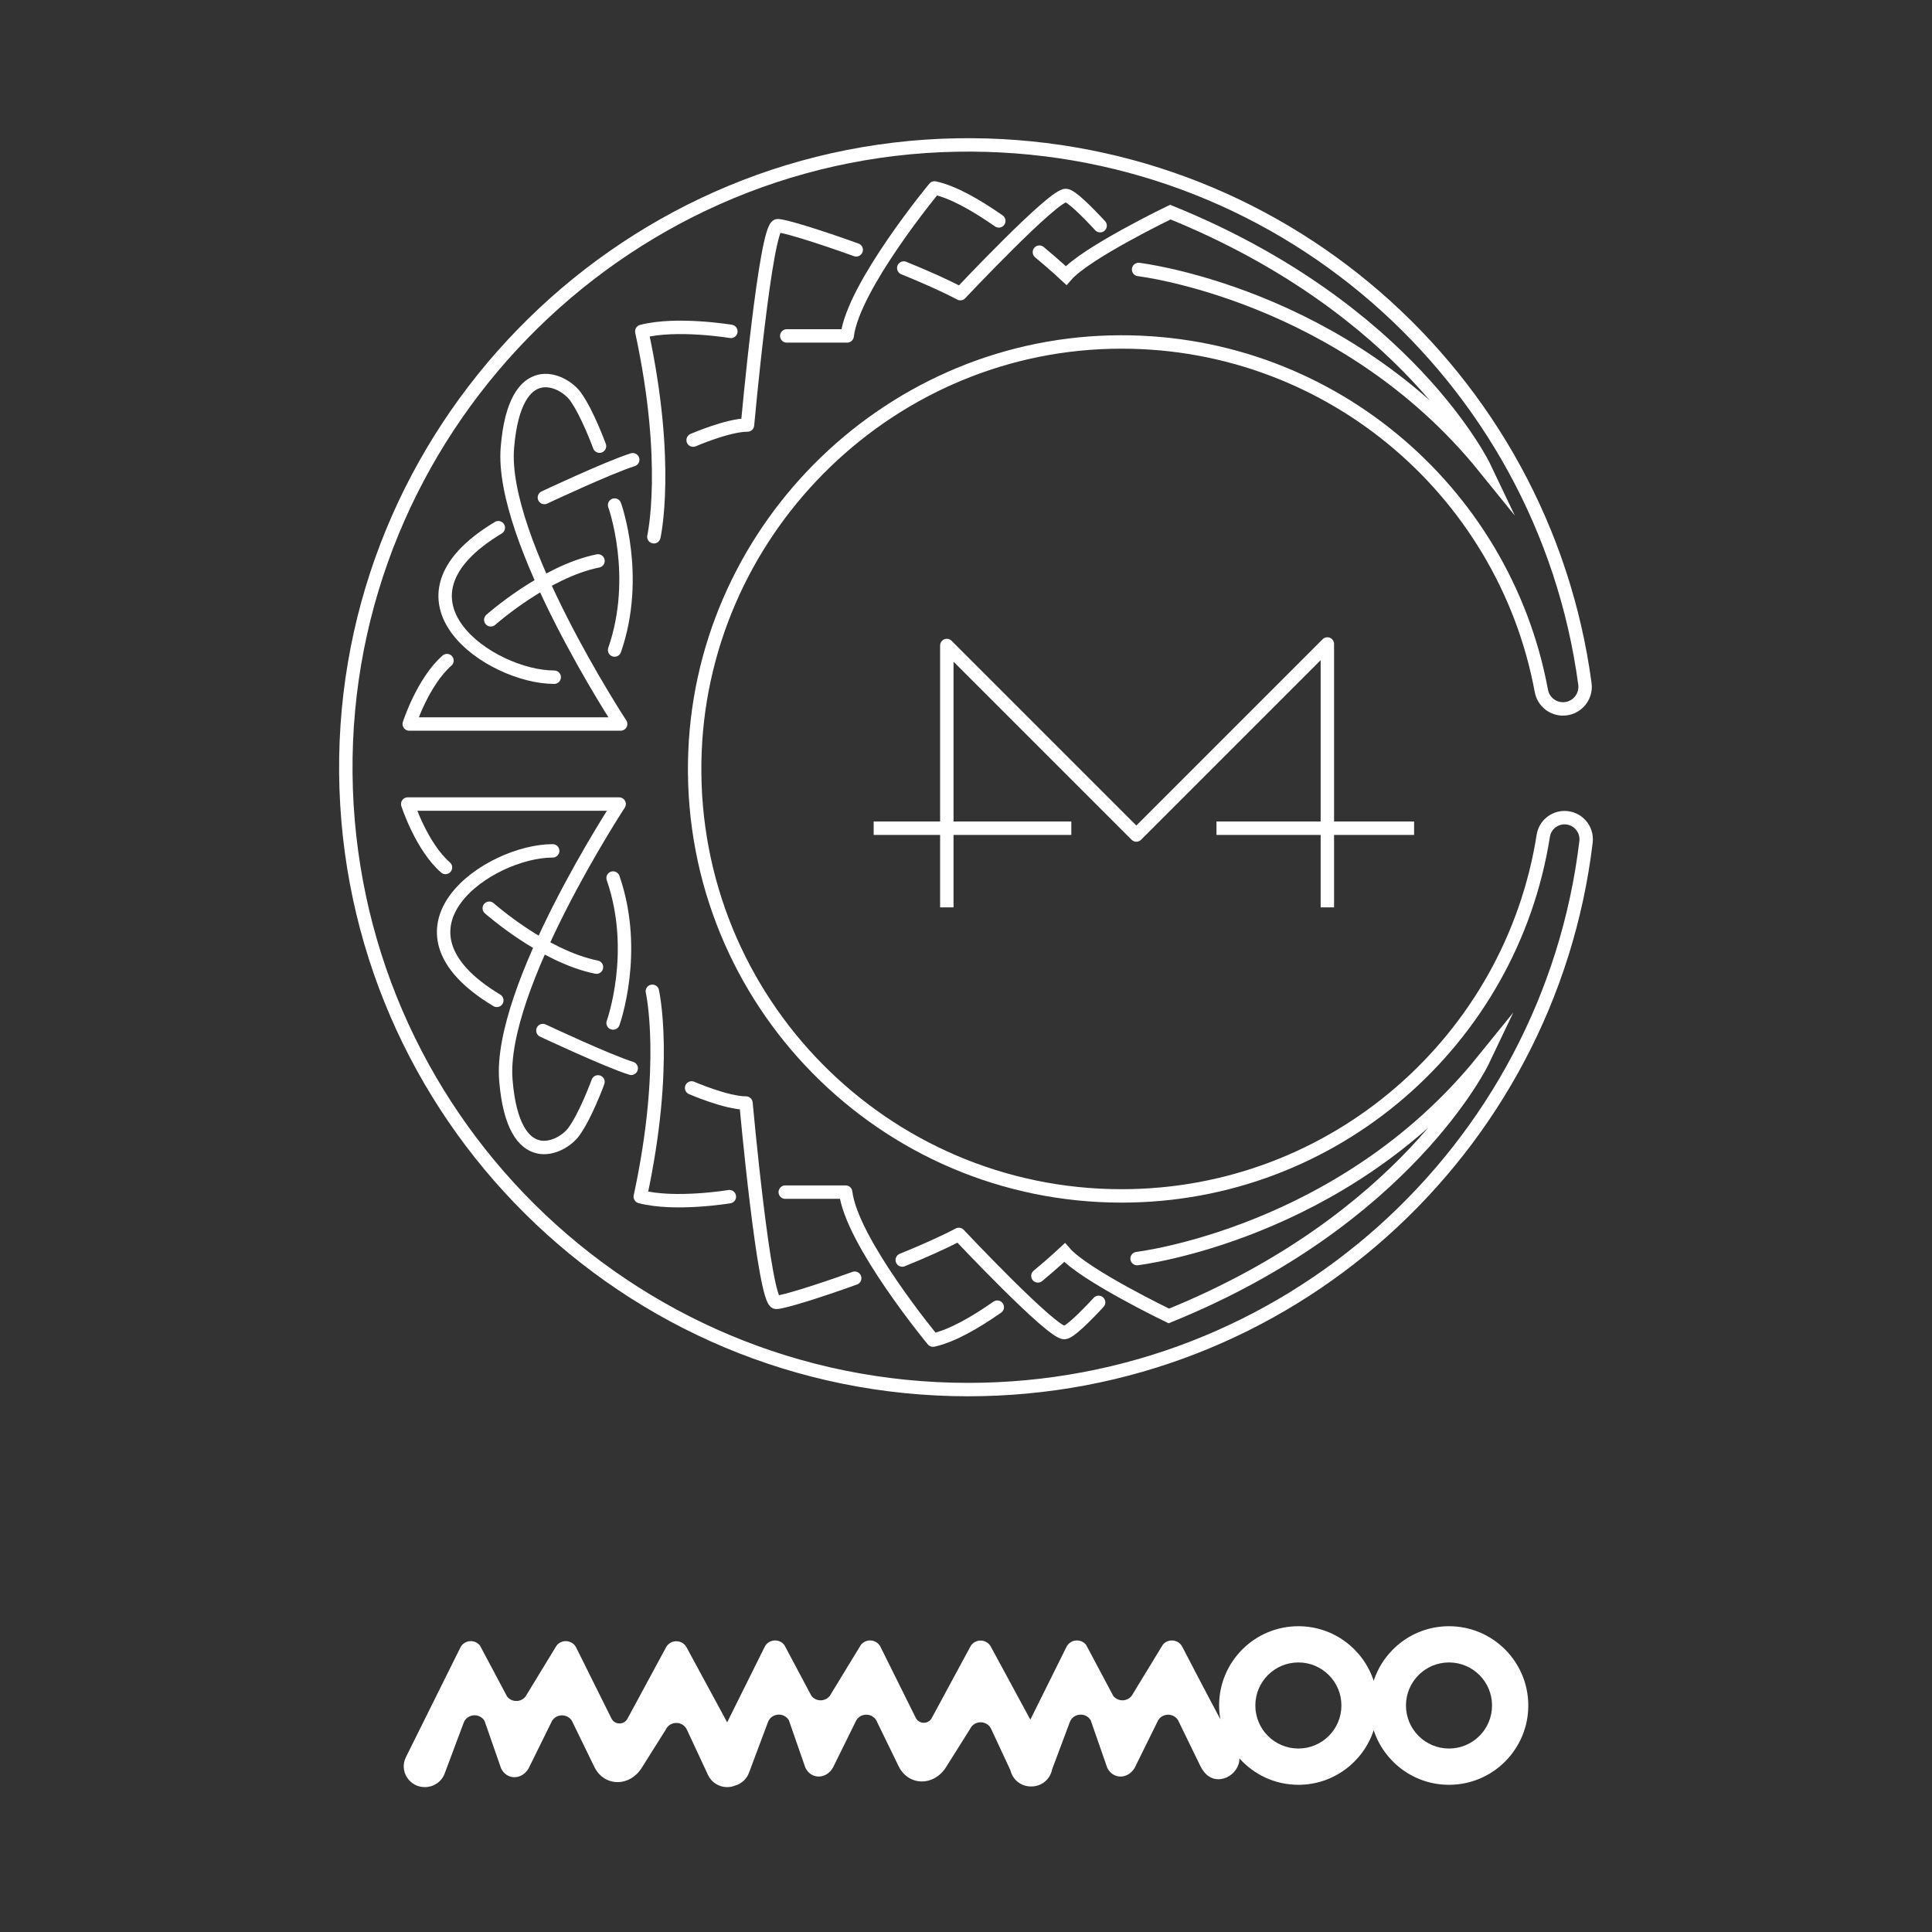 <?xml version="1.0" encoding="iso-8859-1"?>
<!-- Generator: Adobe Illustrator 23.0.0, SVG Export Plug-In . SVG Version: 6.00 Build 0)  -->
<svg version="1.1" id="Layer_1" xmlns="http://www.w3.org/2000/svg" xmlns:xlink="http://www.w3.org/1999/xlink" x="0px" y="0px"
	 viewBox="0 0 288 288" style="enable-background:new 0 0 288 288;" xml:space="preserve">
<rect x="0" y="0" width="288" height="288" fill="#333333" stroke="none"/>
<path style="fill:none;stroke:#FFFFFF;stroke-width:2;stroke-miterlimit:10;" d="M167.196,178.272
	c-35.483,0-64.185-29.036-63.64-64.644c0.519-33.944,28.108-61.802,62.045-62.632c31.884-0.78,58.607,21.897,64.167,51.995
	c0.288,1.556,1.642,2.686,3.225,2.686l0,0c1.99,0,3.53-1.757,3.266-3.729c-6.144-45.904-45.853-81.184-93.634-80.332
	c-50.668,0.904-91.528,42.933-91.073,93.606c0.457,50.844,41.815,91.92,92.767,91.92c47.471,0,86.611-35.657,92.107-81.648
	c0.229-1.918-1.271-3.61-3.203-3.61l0,0c-1.58,0-2.925,1.148-3.17,2.708C225.269,155.007,198.956,178.272,167.196,178.272z"/>
<polyline style="fill:none;stroke:#FFFFFF;stroke-width:2;stroke-linecap:square;stroke-linejoin:round;stroke-miterlimit:10;" points="
	141.141,134.264 141.141,96.222 169.391,124.472 197.867,95.997 197.867,134.264 "/>
<line style="fill:none;stroke:#FFFFFF;stroke-width:2;stroke-linecap:square;stroke-linejoin:round;stroke-miterlimit:10;" x1="131.236" y1="123.459" x2="158.699" y2="123.459"/>
<line style="fill:none;stroke:#FFFFFF;stroke-width:2;stroke-linecap:square;stroke-linejoin:round;stroke-miterlimit:10;" x1="182.335" y1="123.459" x2="209.797" y2="123.459"/>
<path style="fill:none;stroke:#FFFFFF;stroke-width:2;stroke-linecap:round;stroke-linejoin:round;stroke-miterlimit:10;" d="
	M89.142,161.277c0,0-1.801,4.952-3.602,7.428c-1.801,2.476-9.004,6.078-10.13-7.654c-1.126-13.731,16.883-41.194,16.883-41.194
	H60.779c0,0,2.026,6.303,5.628,9.454"/>
<path style="fill:none;stroke:#FFFFFF;stroke-width:2;stroke-linecap:round;stroke-linejoin:round;stroke-miterlimit:10;" d="
	M72.934,135.39c0,0,8.104,7.203,15.982,8.779"/>
<path style="fill:none;stroke:#FFFFFF;stroke-width:2;stroke-linecap:round;stroke-linejoin:round;stroke-miterlimit:10;" d="
	M91.393,152.498c0,0,3.827-10.58,0-21.61"/>
<path style="fill:none;stroke:#FFFFFF;stroke-width:2;stroke-linecap:round;stroke-linejoin:round;stroke-miterlimit:10;" d="
	M82.389,126.836c-9.454,0-26.28,11.512-8.329,22.285"/>
<path style="fill:none;stroke:#FFFFFF;stroke-width:2;stroke-linecap:round;stroke-linejoin:round;stroke-miterlimit:10;" d="
	M80.926,153.623c0,0,9.567,4.502,13.169,5.628"/>
<path style="fill:none;stroke:#FFFFFF;stroke-width:2;stroke-linecap:round;stroke-linejoin:round;stroke-miterlimit:10;" d="
	M97.246,147.77c0,0,2.476,10.805-1.801,30.614c5.177,1.351,13.281,0,13.281,0"/>
<path style="fill:none;stroke:#FFFFFF;stroke-width:2;stroke-linecap:round;stroke-linejoin:round;stroke-miterlimit:10;" d="
	M148.664,194.855c-3.27,2.286-6.777,4.315-9.586,4.914c0,0-12.118-14.632-13.018-22.06h-9.004"/>
<path style="fill:none;stroke:#FFFFFF;stroke-width:2;stroke-linecap:round;stroke-miterlimit:10;" d="M169.504,187.614
	c0,0,30.614-3.602,51.549-29.489c0,0-11.255,23.636-46.822,38.042c0,0-12.606-6.078-15.532-9.454c0,0-1.595,1.497-3.981,3.484"/>
<path style="fill:none;stroke:#FFFFFF;stroke-width:2;stroke-linecap:round;stroke-linejoin:round;stroke-miterlimit:10;" d="
	M134.497,187.83c3.115-1.265,6.087-2.584,8.435-3.818c0,0,13.966,14.857,15.767,14.632c0.779-0.097,2.907-2.175,5.07-4.502"/>
<path style="fill:none;stroke:#FFFFFF;stroke-width:2;stroke-linecap:round;stroke-linejoin:round;stroke-miterlimit:10;" d="
	M103.098,162.177c0,0,5.177,2.251,8.104,2.251c0,0,2.701,29.714,4.502,29.714c0.934,0,5.924-1.515,11.705-3.602"/>
<path style="fill:none;stroke:#FFFFFF;stroke-width:2;stroke-linecap:round;stroke-linejoin:round;stroke-miterlimit:10;" d="
	M89.367,66.508c0,0-1.801-4.952-3.602-7.428s-9.004-6.078-10.13,7.654s16.883,41.194,16.883,41.194H61.004
	c0,0,2.026-6.303,5.628-9.454"/>
<path style="fill:none;stroke:#FFFFFF;stroke-width:2;stroke-linecap:round;stroke-linejoin:round;stroke-miterlimit:10;" d="
	M73.16,92.395c0,0,8.104-7.203,15.982-8.779"/>
<path style="fill:none;stroke:#FFFFFF;stroke-width:2;stroke-linecap:round;stroke-linejoin:round;stroke-miterlimit:10;" d="
	M91.618,75.287c0,0,3.827,10.58,0,21.61"/>
<path style="fill:none;stroke:#FFFFFF;stroke-width:2;stroke-linecap:round;stroke-linejoin:round;stroke-miterlimit:10;" d="
	M82.614,100.949c-9.454,0-26.28-11.512-8.329-22.285"/>
<path style="fill:none;stroke:#FFFFFF;stroke-width:2;stroke-linecap:round;stroke-linejoin:round;stroke-miterlimit:10;" d="
	M81.151,74.162c0,0,9.567-4.502,13.169-5.628"/>
<path style="fill:none;stroke:#FFFFFF;stroke-width:2;stroke-linecap:round;stroke-linejoin:round;stroke-miterlimit:10;" d="
	M97.471,80.014c0,0,2.476-10.805-1.801-30.614c5.177-1.351,13.281,0,13.281,0"/>
<path style="fill:none;stroke:#FFFFFF;stroke-width:2;stroke-linecap:round;stroke-linejoin:round;stroke-miterlimit:10;" d="
	M148.889,32.929c-3.27-2.286-6.777-4.315-9.586-4.914c0,0-12.118,14.632-13.018,22.06h-9.004"/>
<path style="fill:none;stroke:#FFFFFF;stroke-width:2;stroke-linecap:round;stroke-miterlimit:10;" d="M169.729,40.171
	c0,0,30.614,3.602,51.549,29.489c0,0-11.255-23.636-46.822-38.042c0,0-12.606,6.078-15.532,9.454c0,0-1.595-1.497-3.981-3.484"/>
<path style="fill:none;stroke:#FFFFFF;stroke-width:2;stroke-linecap:round;stroke-linejoin:round;stroke-miterlimit:10;" d="
	M134.722,39.954c3.115,1.265,6.087,2.584,8.435,3.818c0,0,13.966-14.857,15.767-14.632c0.779,0.097,2.907,2.175,5.07,4.502"/>
<path style="fill:none;stroke:#FFFFFF;stroke-width:2;stroke-linecap:round;stroke-linejoin:round;stroke-miterlimit:10;" d="
	M103.323,65.608c0,0,5.177-2.251,8.104-2.251c0,0,2.701-29.714,4.502-29.714c0.934,0,5.924,1.515,11.705,3.602"/>
<path style="fill:#FFFFFF;" d="M216.001,242.417c-5.242,0-9.68,3.416-11.227,8.141c-1.547-4.725-5.985-8.141-11.227-8.141
	c-6.527,0-11.818,5.291-11.818,11.818c0,0.706,0.073,1.393,0.192,2.065c-2.409-4.507-5.673-10.801-5.673-10.801
	c-0.567-1.141-2.151-1.296-2.932-0.286l-4.618,7.58c-0.694,0.896-2.06,0.896-2.753,0l-4.034-7.58
	c-0.782-1.01-2.365-0.855-2.932,0.286l-5.387,10.843l-5.89-10.88c-0.653-1.207-2.405-1.206-3.057,0.001l-5.752,10.649
	c-0.514,0.952-1.904,0.929-2.385-0.04l-5.253-10.574c-0.567-1.141-2.151-1.296-2.932-0.286l-4.618,7.58
	c-0.694,0.896-2.06,0.896-2.753,0l-4.034-7.58c-0.782-1.01-2.365-0.855-2.932,0.286l-5.588,11.248l-6.055-11.184
	c-0.653-1.207-2.405-1.206-3.057,0.001l-5.752,10.649c-0.514,0.952-1.904,0.929-2.385-0.04L85.893,245.6
	c-0.567-1.141-2.151-1.296-2.932-0.286l-4.618,7.58c-0.694,0.896-2.059,0.896-2.753,0l-4.034-7.58
	c-0.782-1.01-2.365-0.855-2.932,0.286l-8.117,16.339c-1.022,2.057,0.494,4.461,2.813,4.461h0.026c1.311,0,2.484-0.807,2.939-2.022
	l2.833-7.566c0.505-1.348,2.364-1.519,3.112-0.286l2.468,7.09c0.855,1.746,3.076,1.746,4.101-0.004l3.488-7.072
	c0.747-1.236,2.61-1.066,3.114,0.285l3.195,6.564c1.479,3.012,5.324,3.012,7.118,0.057l3.533-5.618
	c0.622-1.324,2.528-1.32,3.146,0.006l3.152,6.766c0.512,1.098,1.623,1.802,2.847,1.802c0.424,0,0.819-0.083,1.178-0.226
	c0.942-0.267,1.724-0.957,2.076-1.897l2.833-7.566c0.505-1.348,2.364-1.519,3.112-0.286l2.468,7.09
	c0.855,1.746,3.076,1.746,4.101-0.004l3.488-7.072c0.747-1.236,2.61-1.066,3.114,0.285l3.195,6.564
	c1.479,3.012,5.324,3.012,7.118,0.057l3.532-5.618c0.623-1.324,2.528-1.32,3.146,0.006l2.868,6.154
	c0.31,1.332,1.499,2.413,3.054,2.413h0.026c0.008,0,0.016-0.002,0.025-0.002c0.009,0,0.017,0.002,0.026,0.002h0
	c1.613,0,2.827-1.158,3.085-2.548l2.636-7.04c0.505-1.348,2.364-1.519,3.112-0.286l2.468,7.09c0.855,1.746,3.076,1.746,4.101-0.004
	l3.488-7.072c0.747-1.236,2.61-1.066,3.114,0.285l3.195,6.564c0.164,0.335,0.358,0.632,0.575,0.893
	c1.929,2.318,5.266,0.4,5.23-2.067c2.164,2.413,5.295,3.94,8.791,3.94c5.242,0,9.68-3.416,11.227-8.141
	c1.547,4.725,5.985,8.141,11.227,8.141c6.527,0,11.818-5.291,11.818-11.818C227.819,247.708,222.528,242.417,216.001,242.417z
	 M193.547,260.65c-3.543,0-6.415-2.872-6.415-6.416c0-3.543,2.872-6.415,6.415-6.415c3.543,0,6.415,2.872,6.415,6.415
	C199.963,257.778,197.09,260.65,193.547,260.65z M216.001,260.65c-3.543,0-6.415-2.872-6.415-6.416c0-3.543,2.872-6.415,6.415-6.415
	c3.543,0,6.415,2.872,6.415,6.415C222.417,257.778,219.544,260.65,216.001,260.65z"/>
</svg>

